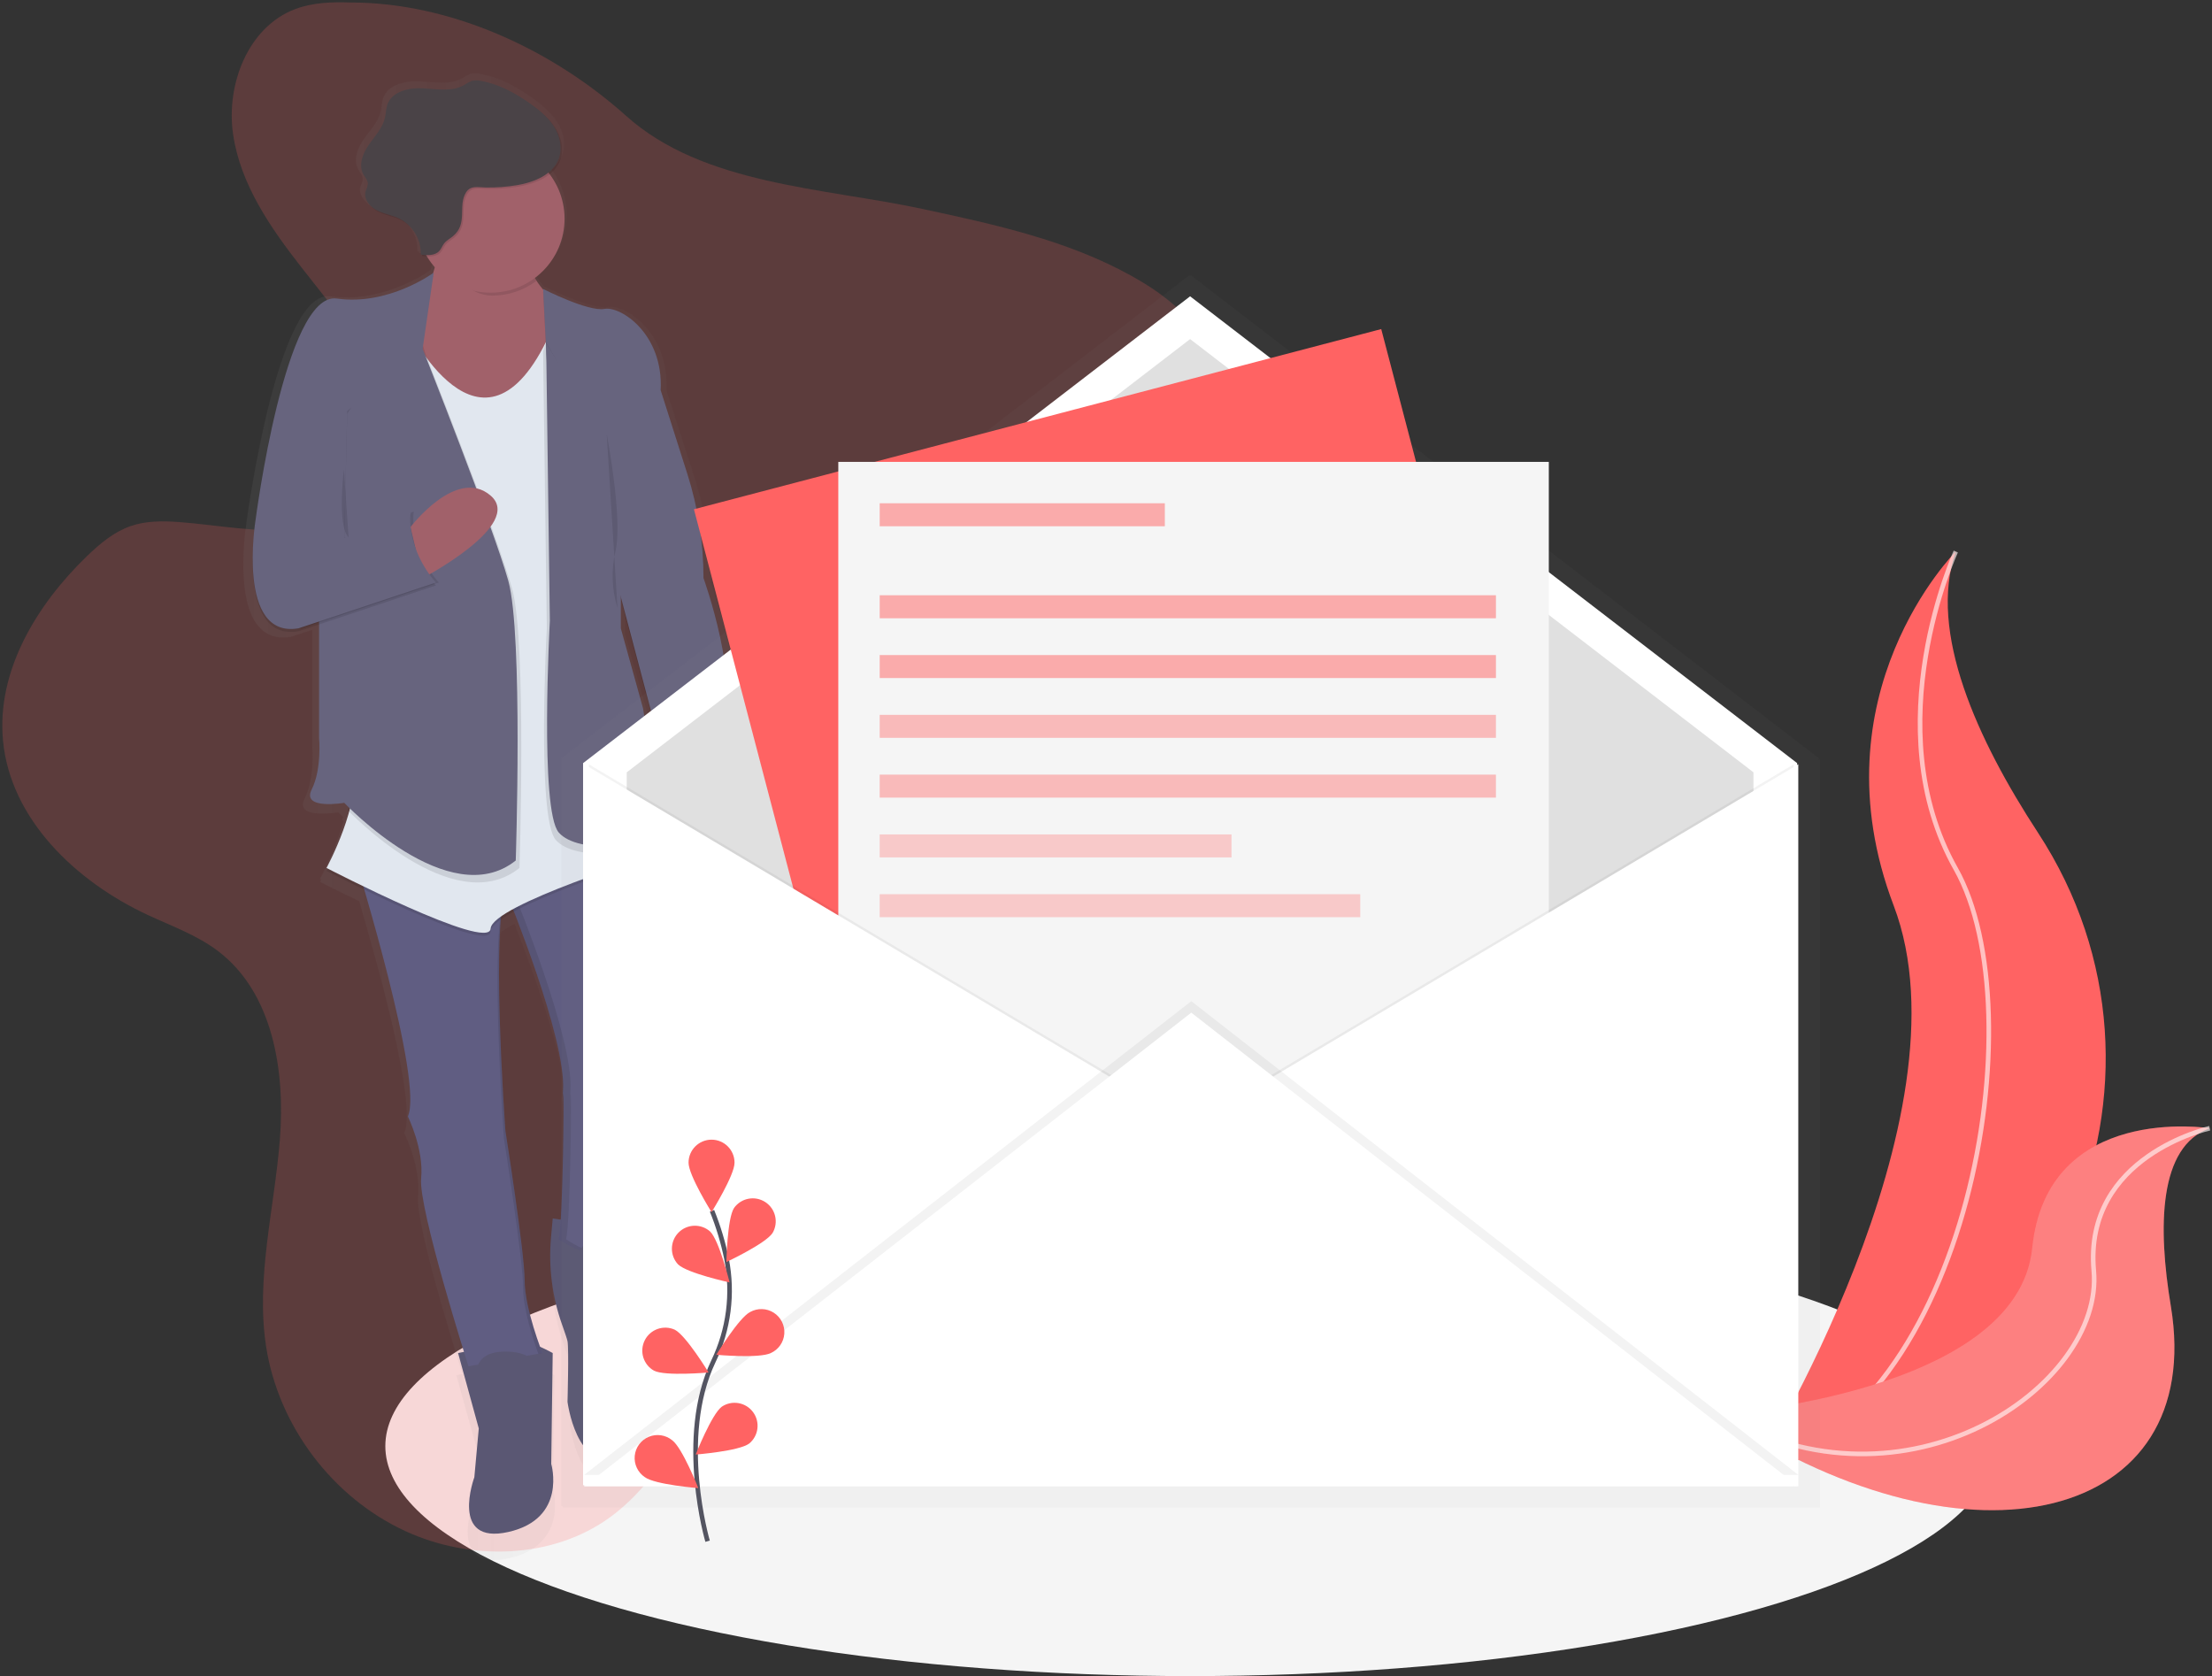 
<svg width="962px" height="729px" viewBox="630 -297 962 729" version="1.1" xmlns="http://www.w3.org/2000/svg" xmlns:xlink="http://www.w3.org/1999/xlink">
    <rect x="630" y="-297" width="962" height="729" fill="#333333" stroke="none"/>
    <!-- Generator: Sketch 42 (36781) - http://www.bohemiancoding.com/sketch -->
    <desc>Created with Sketch.</desc>
    <defs>
        <linearGradient x1="0.006%" y1="50.008%" x2="99.948%" y2="50.008%" id="linearGradient-1">
            <stop stop-color="#808080" stop-opacity="0.25" offset="0%"></stop>
            <stop stop-color="#808080" stop-opacity="0.12" offset="54%"></stop>
            <stop stop-color="#808080" stop-opacity="0.1" offset="100%"></stop>
        </linearGradient>
        <linearGradient x1="63683%" y1="74055%" x2="63683%" y2="20480%" id="linearGradient-2">
            <stop stop-color="#808080" stop-opacity="0.25" offset="0%"></stop>
            <stop stop-color="#808080" stop-opacity="0.12" offset="54%"></stop>
            <stop stop-color="#808080" stop-opacity="0.1" offset="100%"></stop>
        </linearGradient>
    </defs>
    <g id="undraw_newsletter_vovu" stroke="none" stroke-width="1" fill="none" fill-rule="evenodd" transform="translate(630, -297)">
        <g id="08e565a9-d273-44a5-8e62-fb3ff03af726">
            <ellipse id="Oval" fill="#F5F5F5" fill-rule="nonzero" cx="517.58" cy="628.85" rx="350" ry="100"></ellipse>
            <path d="M850.58,239.84 C850.58,239.84 788.58,301.84 823.58,393.84 C858.58,485.84 763.58,638.84 763.58,638.84 C763.58,638.84 764.58,638.69 766.49,638.36 C893.83,615.88 957.1,470.24 886.29,362.05 C860,321.83 838.35,274.64 850.58,239.84 Z" id="Shape" fill="#FF6363" fill-rule="nonzero"></path>
            <path d="M850.58,239.84 C850.58,239.84 815.58,315.84 850.58,377.84 C885.58,439.84 856.58,613.84 763.58,638.84" id="Shape" stroke-opacity="0.651" stroke="#FFF2F2" stroke-width="2"></path>
            <path d="M961,490.61 C961,490.61 890.25,479.34 883.8,542.75 C877.35,606.16 747.8,614.94 747.8,614.94 C747.8,614.94 748.64,615.52 750.23,616.56 C857.23,686.8 959.52,661.3 944.11,568.03 C938.34,533.36 938.8,498.53 961,490.61 Z" id="Shape" fill="#FF6363" fill-rule="nonzero"></path>
            <path d="M961,490.61 C961,490.61 890.25,479.34 883.8,542.75 C877.35,606.16 747.8,614.94 747.8,614.94 C747.8,614.94 748.64,615.52 750.23,616.56 C857.23,686.8 959.52,661.3 944.11,568.03 C938.34,533.36 938.8,498.53 961,490.61 Z" id="Shape" fill="#F5F5F5" fill-rule="nonzero" opacity="0.2"></path>
            <path d="M961,490.61 C961,490.61 906.08,502.67 910.59,552.61 C915.1,602.55 829,662.39 747.76,614.92" id="Shape" stroke-opacity="0.652" stroke="#FFF2F2" stroke-width="2"></path>
            <path d="M152.4,1.08 C144.34,0.8 136.08,1.08 128.52,3.9 C107.95,11.57 98.2,36.66 101.37,58.39 C104.54,80.12 117.58,98.99 131.11,116.28 C144.64,133.57 159.3,150.64 166.72,171.28 C170.42,181.59 172.15,193.14 168.39,203.43 C162.59,219.3 145.1,228.17 128.31,230.01 C111.52,231.85 94.66,228.26 77.81,227.01 C70.74,226.51 63.47,226.45 56.81,228.77 C49.5,231.3 43.41,236.46 37.81,241.84 C15.96,262.94 -1.53,291.74 1.3,321.98 C4.5,356.26 33.04,383.36 64.3,397.89 C74.65,402.71 85.6,406.61 94.71,413.49 C118.71,431.63 124.1,465.62 121.71,495.63 C119.32,525.64 111.18,555.68 115.71,585.43 C121.04,620.03 144.63,651.28 176.45,665.88 C204.8,678.88 240.28,678.07 265.45,659.68 C277.72,650.68 287,638.27 295.07,625.4 C307.25,605.984 317.133,585.218 324.52,563.52 C328.03,553.21 331.33,542.12 339.52,534.95 C344.52,530.54 351,528.07 357.41,526.15 C376.73,520.37 397.08,518.78 416.58,513.64 C436.08,508.5 455.7,498.92 466.3,481.79 C481.3,457.48 474.3,426.39 474.37,397.79 C474.49,332.63 513.48,274.29 527.87,210.79 C532.57,190.03 534.32,167.06 523.82,148.55 C516.68,135.92 504.65,126.92 492,119.92 C464.2,104.48 432.6,97.61 401.51,90.92 C358.3,81.64 305.83,80.44 272.34,50.42 C240.2,21.62 196.23,1.08 152.4,1.08 Z" id="Shape" fill="#FF6363" fill-rule="nonzero" opacity="0.2"></path>
            <g id="Group" opacity="0.5" transform="translate(105, 31)" fill-rule="nonzero" fill="url(#linearGradient-1)">
                <path d="M204.14,222.29 C204.138,206.584 201.678,190.975 196.85,176.03 L184.85,138.82 L184.85,136.98 C185.22,113.13 166.63,101.23 159.47,102.52 C152.14,103.84 131.8,93.64 131.8,93.64 L131.8,93.92 C130.405,92.315 129.148,90.595 128.04,88.78 C135.14,83.609 139.854,75.794 141.117,67.103 C142.38,58.411 140.084,49.577 134.75,42.6 C136.948,40.948 138.625,38.699 139.58,36.12 C141.24,31.45 139.97,26.12 137.27,21.96 C136.122,20.223 134.78,18.623 133.27,17.19 C130.983,14.924 128.485,12.882 125.81,11.09 C119.14,6.47 111.81,2.5 103.81,1.09 C102.426,0.763 100.984,0.763 99.6,1.09 C98.399,1.575 97.255,2.192 96.19,2.93 C90.71,6.05 83.89,4.7 77.57,4.37 C71.25,4.04 63.57,5.81 61.57,11.74 C60.95,13.57 60.99,15.55 60.57,17.43 C59.57,22.03 56.02,25.6 53.28,29.43 C50.54,33.26 48.49,38.43 50.77,42.59 C51.55,43.99 52.77,45.28 52.77,46.88 C52.77,48.03 52.09,49.06 51.77,50.16 C51.08,52.66 52.38,55.16 54.38,56.97 C55.242,57.899 56.257,58.674 57.38,59.26 C60.55,60.88 64.2,61.38 67.43,62.88 C69.042,63.637 70.521,64.65 71.81,65.88 C74.999,69.218 76.713,73.696 76.57,78.31 L77.24,78.38 L77.24,78.97 C77.94,79.05 78.68,79.12 79.41,79.15 C80.46,80.845 81.662,82.442 83,83.92 C82.773,84.773 82.517,85.64 82.23,86.52 C79.88,88.15 60.66,100.95 38.8,97.87 C15.47,94.58 2.13,196.58 2.13,196.58 C1.265,202.413 0.844,208.303 0.87,214.2 C0.77,229.2 3.92,248.83 21.47,245.94 L30.8,242.87 L30.8,293.32 C30.8,293.32 32.13,307.14 27.47,316.32 C22.81,325.5 42.14,322.24 42.14,322.24 C42.14,322.24 42.88,323.01 44.24,324.32 L43.81,325.53 L44.38,326.11 C41.838,334.801 38.41,343.209 34.15,351.2 L34.7,351.48 C34.35,352.15 34.15,352.48 34.15,352.48 C34.15,352.48 41.33,356.15 51.21,360.88 C59.15,387.72 76.53,449.88 70.81,461.72 L70.97,462.06 L70.97,462.06 C72.04,464.28 78.02,477.37 76.81,489.36 C75.72,500.08 90.56,548.79 96.1,566.48 L93.48,567.01 L102.81,600.57 L100.81,622.29 C100.81,622.29 89.48,652.56 116.14,646.64 C142.8,640.72 135.47,616.37 135.47,616.37 L136.14,567.01 C136.14,567.01 133.57,565.58 130.4,564.21 C128.22,558.32 123.47,544.4 123.47,534.77 C123.47,522.27 114.8,468.3 114.8,468.3 L114.8,468.19 L114.8,467.98 L114.8,467.92 L114.75,467.2 L114.75,467.08 C114.75,466.41 114.64,465.49 114.56,464.37 L114.56,464.31 C113.56,449.72 110.56,400.15 112.75,374.31 C114.676,372.997 116.68,371.801 118.75,370.73 C125.24,387.13 141.97,431.44 140.9,450.03 C139.57,473.03 140.57,454.97 140.9,452.03 C141,451.12 141.07,452.22 141.1,454.69 L141.1,456.17 L141.1,457.9 L141.1,459.9 L141.1,460.96 L141.1,463.22 L141.1,464.42 C141.1,466.42 141.1,468.64 141.03,470.95 L141.03,472.35 C141.03,473.76 141.03,475.2 140.96,476.66 C140.96,478.66 140.88,480.6 140.84,482.61 C140.74,487.11 140.61,491.66 140.45,495.92 C140.45,496.393 140.433,496.863 140.4,497.33 C140.367,498.263 140.33,499.177 140.29,500.07 C140.25,500.963 140.21,501.837 140.17,502.69 C140.13,503.537 140.087,504.36 140.04,505.16 C139.99,506.1 139.93,507 139.88,507.86 L136.26,507.34 L135.49,515.66 C134.277,528.869 135.984,542.184 140.49,554.66 C141.73,558.08 142.69,560.91 142.9,561.92 C143.57,565.21 142.9,588.92 142.9,588.92 C142.9,588.92 146.9,619.85 165.57,613.92 C173.97,611.25 178.05,603.13 180,594.99 C182.164,585.554 181.357,575.68 177.69,566.72 C175.04,560.06 172.33,550.72 174.24,543.5 C177.57,531 177.57,513.23 177.57,513.23 L175.51,512.94 C176.023,511.964 176.487,510.963 176.9,509.94 C176.9,509.94 176.23,464.53 182.23,458.61 C185.53,455.35 185.23,447.52 184.23,441.12 C182.801,431.858 182.466,422.46 183.23,413.12 C183.64,408.31 184.23,404.12 184.92,402.63 C186.68,399.15 188.44,364.07 180.65,347.19 L182.25,346.69 L182,345.45 L182.25,345.37 C183.425,348.506 184.76,351.58 186.25,354.58 C186.644,354.889 187.096,355.113 187.58,355.24 C209.17,351.45 210.04,331.3 208.84,320.3 C209.75,320.74 210.25,321.02 210.25,321.02 L212.25,292.02 C214.3,287.39 215.06,281.48 215.01,275.09 C215.1,252.25 204.14,222.29 204.14,222.29 Z M180.34,304.72 C178.86,292.09 176.81,280.2 176.81,280.2 L166.81,244.66 L166.81,231.72 L182.67,290.92 L180.34,304.72 Z" id="Shape"></path>
            </g>
            <path d="M240.38,529.85 L239.64,537.98 C238.472,550.898 240.127,563.915 244.49,576.13 C245.68,579.48 246.61,582.24 246.81,583.23 C247.45,586.45 246.81,609.6 246.81,609.6 C246.81,609.6 250.67,639.83 268.68,634.04 C276.78,631.44 280.68,623.49 282.6,615.54 C284.682,606.32 283.9,596.684 280.36,587.92 C277.8,581.41 275.18,572.26 277.03,565.23 C280.25,553.01 280.25,535.65 280.25,535.65 L240.38,529.85 Z" id="Shape" fill="#5A5773" fill-rule="nonzero"></path>
            <path d="M221.09,390.29 C221.09,390.29 246.17,451.39 244.88,473.89 C243.59,496.39 244.56,478.71 244.88,475.82 C245.45,470.67 244.88,531.82 242.95,538.82 C242.95,538.82 269.32,558.11 279.61,532.39 C279.61,532.39 278.97,488.02 284.75,482.23 C287.93,479.05 287.62,471.39 286.68,465.14 C285.293,456.099 284.957,446.928 285.68,437.81 C286.07,433.11 286.61,428.97 287.31,427.56 C289.24,423.7 291.17,379.97 279.59,367.75 L221.09,390.29 Z" id="Shape" fill="#605D82" fill-rule="nonzero"></path>
            <path d="M246.17,538.85 C248.1,531.78 248.67,470.67 248.1,475.85 C247.78,478.74 246.81,496.43 248.1,473.92 C249.39,451.41 224.31,390.32 224.31,390.32 L280.42,368.74 C280.16,368.41 279.89,368.1 279.62,367.81 L221.1,390.32 C221.1,390.32 246.18,451.42 244.89,473.92 C243.6,496.42 244.57,478.74 244.89,475.85 C245.46,470.7 244.89,531.85 242.96,538.85 C242.96,538.85 253.49,546.55 263.84,545.73 C254.63,545.04 246.17,538.85 246.17,538.85 Z" id="Shape" fill="#000000" fill-rule="nonzero" opacity="0.1"></path>
            <path d="M199.22,588.37 L208.22,621.17 L206.29,642.39 C206.29,642.39 195.36,671.97 221.08,666.18 C246.8,660.39 239.73,636.6 239.73,636.6 L240.37,588.37 C240.37,588.37 230.08,582.58 225.58,583.23 C221.08,583.88 199.22,588.37 199.22,588.37 Z" id="Shape" fill="#5A5773" fill-rule="nonzero"></path>
            <path d="M154.85,374.86 C154.85,374.86 184.43,470.68 177.36,485.47 C177.36,485.47 184.43,499.62 183.15,512.47 C181.87,525.32 203.73,594.14 203.73,594.14 L235.89,588.35 C235.89,588.35 228.17,569.06 228.17,556.84 C228.17,544.62 219.81,491.84 219.81,491.84 C219.81,491.84 212.74,395.37 221.1,385.08 L154.85,374.86 Z" id="Shape" fill="#605D82" fill-rule="nonzero"></path>
            <g id="Group" opacity="0.1" transform="translate(154, 374)" fill-rule="nonzero" fill="#000000">
                <path d="M64.6,18.92 C59.27,40.76 65.16,121.13 65.16,121.13 C65.16,121.13 73.52,173.86 73.52,186.13 C73.52,195.46 78.01,208.9 80.14,214.74 L81.88,214.43 C81.88,214.43 74.16,195.14 74.16,182.92 C74.16,170.7 65.8,117.92 65.8,117.92 C65.8,117.92 60.42,44.47 64.6,18.92 Z" id="Shape"></path>
                <path d="M23.36,111.47 L23.52,111.8 C23.57,111.47 23.62,111.12 23.65,110.8 C23.565,111.028 23.468,111.252 23.36,111.47 L23.36,111.47 Z" id="Shape"></path>
                <path d="M65.64,14.24 C65.932,13.131 66.424,12.084 67.09,11.15 L0.85,0.86 C0.85,0.86 1.24,2.11 1.91,4.34 L65.64,14.24 Z" id="Shape"></path>
            </g>
            <path d="M309.19,340.13 C309.19,340.13 318.84,376.13 289.9,381.29 C289.43,381.168 288.991,380.95 288.61,380.65 C288.61,380.65 271.89,347.85 284.75,334.99 L309.19,340.13 Z" id="Shape" fill="#A1616A" fill-rule="nonzero"></path>
            <path d="M190.86,100.92 C190.86,100.92 192.79,127.92 171.57,140.79 C150.35,153.66 216.57,189.02 216.57,189.02 L251.3,133.71 C251.3,133.71 236.52,135.62 227.52,109.92 L190.86,100.92 Z" id="Shape" fill="#A1616A" fill-rule="nonzero"></path>
            <path d="M176.71,142.7 C176.71,142.7 209.51,210.87 239.09,146.56 L284.75,372.92 C284.75,372.92 214,394.79 213.37,405.08 C212.74,415.37 142,378.72 142,378.72 C142,378.72 157.43,350.42 153.58,333.06 C149.73,315.7 176.71,142.7 176.71,142.7 Z" id="Shape" fill="#000000" fill-rule="nonzero" opacity="0.1"></path>
            <path d="M176.71,141.41 C176.71,141.41 209.51,209.58 239.09,145.27 L284.75,371.64 C284.75,371.64 214,393.51 213.37,403.8 C212.74,414.09 142,377.43 142,377.43 C142,377.43 157.43,349.13 153.58,331.77 C149.73,314.41 176.71,141.41 176.71,141.41 Z" id="Shape" fill="#E1E7EF" fill-rule="nonzero"></path>
            <path d="M208.87,606.38 C208.87,606.38 200.51,587.73 219.8,587.73 C239.09,587.73 235.88,604.45 235.88,604.45 L208.87,606.38 Z" id="Shape" fill="#5A5773" fill-rule="nonzero"></path>
            <path d="M252.6,558.14 C252.6,558.14 244.88,538.2 264.18,537.56 C283.48,536.92 273.83,555.56 273.83,555.56 L252.6,558.14 Z" id="Shape" fill="#5A5773" fill-rule="nonzero"></path>
            <path d="M236.2,126.92 C236.2,126.92 255.81,136.92 262.89,135.6 C269.97,134.28 288.61,146.53 287.33,170.97 L298.95,207.43 C303.598,222.049 305.96,237.299 305.95,252.64 L305.95,252.64 C305.95,252.64 322.67,298.94 313.67,319.52 L311.74,347.82 C311.74,347.82 296.95,339.46 281.51,342.03 L285.4,318.92 L268,253.31 L239.06,183.21 L236.2,126.92 Z" id="Shape" fill="#000000" fill-rule="nonzero" opacity="0.1"></path>
            <path d="M236.2,125.65 C236.2,125.65 255.81,135.65 262.89,134.33 C269.97,133.01 288.61,145.26 287.33,169.7 L298.95,206.16 C303.598,220.779 305.96,236.029 305.95,251.37 L305.95,251.37 C305.95,251.37 322.67,297.67 313.67,318.25 L311.74,346.55 C311.74,346.55 296.95,338.19 281.51,340.76 L285.37,317.61 L268,252.02 L239.09,181.92 L236.2,125.65 Z" id="Shape" fill="#67647E" fill-rule="nonzero"></path>
            <path d="M268.68,203.79 L268.68,276.46 L278.33,311.19 C278.33,311.19 284.76,349.13 282.83,360.71 C280.9,372.29 250.03,374.86 241.67,365.21 C233.31,355.56 237.81,273.21 237.81,273.21 L236.2,152.66 L237.49,148.8 L268.68,203.79 Z" id="Shape" fill="#000000" fill-rule="nonzero" opacity="0.1"></path>
            <path d="M270,200.58 L270,273.25 L279.65,307.98 C279.65,307.98 286.08,345.92 284.15,357.5 C282.22,369.08 251.35,371.65 242.99,362 C234.63,352.35 239.13,270 239.13,270 L237.52,149.42 L270,200.58 Z" id="Shape" fill="#67647E" fill-rule="nonzero"></path>
            <path d="M140.38,261.03 L160.96,325.03 L151.31,352.36 C151.31,352.36 196.97,400.59 225.91,377.44 C225.91,377.44 229.13,279.04 222.69,255.89 C216.25,232.74 185.39,154.89 185.39,154.89 L179,134.34 L144.92,153.63 L140.38,261.03 Z" id="Shape" fill="#000000" fill-rule="nonzero" opacity="0.1"></path>
            <path d="M138.77,257.81 L138.77,320.81 C138.77,320.81 140.06,334.32 135.55,343.32 C131.04,352.32 149.7,349.11 149.7,349.11 C149.7,349.11 195.36,397.34 224.3,374.19 C224.3,374.19 227.52,275.79 221.08,252.64 C214.64,229.49 183.78,151.64 183.78,151.64 L177.35,131.06 L143.27,150.35 L138.77,257.81 Z" id="Shape" fill="#67647E" fill-rule="nonzero"></path>
            <path d="M188.61,119.87 C188.61,119.87 169,134.34 146.49,131.12 C123.98,127.9 111.12,227.59 111.12,227.59 C111.12,227.59 102.76,279.04 129.77,274.54 L189.58,254.6 C189.58,254.6 176.72,241.09 178.65,223.73 L149.7,235.3 L151,180 L188.61,119.87 Z" id="Shape" fill="#000000" fill-rule="nonzero" opacity="0.1"></path>
            <path d="M112.4,226.3 C112.4,226.3 104.04,277.75 131.05,273.25 L190.86,253.31 C190.86,253.31 178,239.81 179.93,222.44 L151,234.02 L112.4,226.3 Z" id="Shape" fill="#000000" fill-rule="nonzero" opacity="0.1"></path>
            <path d="M178.51,229.22 C178.51,229.22 198.58,202.83 213.36,215.5 C228.14,228.17 183.81,251.39 183.81,251.39 L178.51,229.22 Z" id="Shape" fill="#A1616A" fill-rule="nonzero"></path>
            <path d="M188.61,118.58 C188.61,118.58 169,133.05 146.49,129.83 C123.98,126.61 111.12,226.3 111.12,226.3 C111.12,226.3 102.76,277.75 129.77,273.25 L189.58,253.31 C189.58,253.31 176.72,239.8 178.65,222.44 L149.7,234.02 L151,178.71 L183.8,151.71 L188.61,118.58 Z" id="Shape" fill="#67647E" fill-rule="nonzero"></path>
            <path d="M228.16,111.18 L191.5,102.18 C191.5,102.18 193.41,104.34 191.18,112.79 C197.08,119.56 204.33,128.55 214.01,128.55 C220.937,128.563 227.682,126.328 233.23,122.18 C231.16,118.701 229.46,115.014 228.16,111.18 Z" id="Shape" fill="#000000" fill-rule="nonzero" opacity="0.1"></path>
            <circle id="Oval" fill="#A1616A" fill-rule="nonzero" cx="213.37" cy="95.11" r="32.16"></circle>
            <path d="M225.56,81.15 C233.02,79.88 241.22,76.57 243.72,69.43 C245.32,64.86 244.1,59.66 241.49,55.59 C238.88,51.52 235.04,48.39 231.08,45.59 C224.65,41.07 217.56,37.19 209.82,35.83 C208.485,35.511 207.095,35.511 205.76,35.83 C204.599,36.305 203.496,36.909 202.47,37.63 C197.18,40.68 190.6,39.36 184.47,39.04 C178.34,38.72 170.99,40.45 169.06,46.24 C168.46,48.03 168.5,49.96 168.06,51.8 C167.06,56.3 163.67,59.8 161.06,63.55 C158.45,67.3 156.44,72.37 158.64,76.41 C159.39,77.78 160.64,79.04 160.64,80.6 C160.447,81.709 160.111,82.788 159.64,83.81 C158.73,87.13 161.38,90.48 164.44,92.06 C167.5,93.64 171.02,94.13 174.14,95.6 C180.104,98.543 183.804,104.693 183.61,111.34 C186.45,111.67 189.76,111.84 191.68,109.72 C192.54,108.77 192.96,107.5 193.74,106.49 C194.74,105.17 196.3,104.39 197.58,103.33 C204.31,97.8 199.53,90.16 203.34,84.2 C205.34,81.13 208.52,82.07 211.74,82.12 C216.367,82.228 220.994,81.904 225.56,81.15 L225.56,81.15 Z" id="Shape" fill="#000000" fill-rule="nonzero" opacity="0.1"></path>
            <path d="M224.92,80.51 C232.38,79.24 240.58,75.93 243.08,68.79 C244.68,64.22 243.46,59.02 240.85,54.95 C238.24,50.88 234.4,47.75 230.44,44.95 C224.01,40.43 216.92,36.55 209.18,35.19 C207.845,34.871 206.455,34.871 205.12,35.19 C203.959,35.665 202.856,36.269 201.83,36.99 C196.54,40.04 189.96,38.72 183.83,38.4 C177.7,38.08 170.35,39.81 168.42,45.6 C167.82,47.39 167.86,49.32 167.42,51.16 C166.42,55.66 163.03,59.16 160.42,62.91 C157.81,66.66 155.8,71.73 158,75.77 C158.75,77.14 160,78.4 160,79.96 C159.807,81.069 159.471,82.148 159,83.17 C158.09,86.49 160.74,89.84 163.8,91.42 C166.86,93 170.38,93.49 173.5,94.96 C179.489,97.9 183.204,104.072 183,110.74 C185.84,111.07 189.15,111.24 191.07,109.12 C191.93,108.17 192.35,106.9 193.13,105.89 C194.13,104.57 195.69,103.79 196.97,102.73 C203.7,97.2 198.92,89.56 202.73,83.6 C204.73,80.53 207.91,81.47 211.13,81.52 C215.748,81.613 220.365,81.275 224.92,80.51 Z" id="Shape" fill="#4A4347" fill-rule="nonzero"></path>
            <path d="M263.85,188.68 C263.85,188.68 270.92,225.34 267.71,239.49 C265.749,247.722 266.039,256.329 268.55,264.41" id="Shape" fill="#000000" fill-rule="nonzero" opacity="0.1"></path>
            <path d="M149.56,204.11 C149.56,204.11 146.48,228.55 151.61,233.69" id="Shape" fill="#000000" fill-rule="nonzero" opacity="0.1"></path>
            <path d="M329.13,505.3 C329.958,505.3 330.63,504.628 330.63,503.8 C330.63,502.972 329.958,502.3 329.13,502.3 C328.302,502.3 327.63,502.972 327.63,503.8 C327.63,504.628 328.302,505.3 329.13,505.3 Z" id="Shape" fill="#000000" fill-rule="nonzero"></path>
            <g id="Group" opacity="0.5" transform="translate(244, 119)" fill-rule="nonzero" fill="url(#linearGradient-2)">
                <path d="M547,211.55 L547,210.72 L274.16,0.92 C273.806,0.658 273.324,0.658 272.97,0.92 L0.12,210.72 L0.12,535.92 L0.64,535.92 L0.64,536.44 L547.53,536.44 L547.53,211.24 L547,211.55 Z" id="Shape"></path>
            </g>
            <polygon id="Shape" fill="#FFFFFF" fill-rule="nonzero" points="781.58 645.85 253.58 645.85 253.58 331.85 517.58 128.85 781.58 331.85"></polygon>
            <polygon id="Shape" fill="#E0E0E0" fill-rule="nonzero" points="762.58 627.24 272.58 627.24 272.58 335.84 517.58 147.45 762.58 335.84"></polygon>
            <rect id="Rectangle-path" fill="#FF6363" fill-rule="nonzero" transform="translate(501.078, 372.352) rotate(-14.69) translate(-501.078, -372.352) " x="346.578" y="175.852" width="309" height="393"></rect>
            <rect id="Rectangle-path" fill="#F5F5F5" fill-rule="nonzero" x="364.58" y="200.85" width="309" height="393"></rect>
            <polygon id="Shape" fill="#000000" fill-rule="nonzero" opacity="0.05" points="256.08 332.35 520.08 489.35 256.08 646.35"></polygon>
            <polygon id="Shape" fill="#FFFFFF" fill-rule="nonzero" points="254.08 332.35 518.08 489.35 254.08 646.35"></polygon>
            <polygon id="Shape" fill="#000000" fill-rule="nonzero" opacity="0.05" points="780.08 332.35 516.08 489.35 780.08 646.35"></polygon>
            <polygon id="Shape" fill="#FFFFFF" fill-rule="nonzero" points="782.08 332.35 518.08 489.35 782.08 646.35"></polygon>
            <polygon id="Shape" fill="#000000" fill-rule="nonzero" opacity="0.05" points="254.08 641.35 518.08 435.35 782.08 641.35"></polygon>
            <polygon id="Shape" fill="#FFFFFF" fill-rule="nonzero" points="254.08 646.35 518.08 440.35 782.08 646.35"></polygon>
            <path d="M307.73,670.2 C307.73,670.2 294.47,625.2 310.22,592.06 C316.912,578.207 318.93,562.557 315.97,547.46 C314.51,540.305 312.398,533.299 309.66,526.53" id="Shape" stroke="#535461" stroke-width="2"></path>
            <path d="M319.45,505.59 C319.45,511.11 309.45,527.1 309.45,527.1 C309.45,527.1 299.45,511.1 299.45,505.59 C299.45,500.067 303.927,495.59 309.45,495.59 C314.973,495.59 319.45,500.067 319.45,505.59 Z" id="Shape" fill="#FF6363" fill-rule="nonzero"></path>
            <path d="M336,536.15 C333,540.78 315.92,548.78 315.92,548.78 C315.92,548.78 316.23,529.92 319.23,525.29 C322.337,520.94 328.316,519.802 332.803,522.708 C337.291,525.614 338.699,531.535 336,536.15 Z" id="Shape" fill="#FF6363" fill-rule="nonzero"></path>
            <path d="M335.24,588.36 C330.31,590.84 311.53,589.13 311.53,589.13 C311.53,589.13 321.32,573.01 326.24,570.53 C329.447,568.736 333.38,568.845 336.482,570.815 C339.585,572.785 341.357,576.297 341.098,579.963 C340.838,583.629 338.589,586.857 335.24,588.37 L335.24,588.36 Z" id="Shape" fill="#FF6363" fill-rule="nonzero"></path>
            <path d="M302.56,632.51 C302.56,632.51 309.48,614.97 313.92,611.69 C318.357,608.73 324.337,609.773 327.509,614.062 C330.682,618.35 329.929,624.373 325.8,627.75 C321.36,631.03 302.56,632.51 302.56,632.51 Z" id="Shape" fill="#FF6363" fill-rule="nonzero"></path>
            <path d="M294.91,549.84 C298.91,553.68 317.3,557.67 317.3,557.67 C317.3,557.67 312.79,539.36 308.83,535.52 C304.829,531.983 298.755,532.215 295.034,536.045 C291.314,539.875 291.259,545.953 294.91,549.85 L294.91,549.84 Z" id="Shape" fill="#FF6363" fill-rule="nonzero"></path>
            <path d="M284.45,596.05 C289.38,598.53 308.16,596.82 308.16,596.82 C308.16,596.82 298.37,580.7 293.45,578.22 C288.569,576.015 282.817,578.047 280.404,582.829 C277.992,587.611 279.776,593.445 284.45,596.06 L284.45,596.05 Z" id="Shape" fill="#FF6363" fill-rule="nonzero"></path>
            <path d="M280.45,642.35 C284.89,645.63 303.69,647.11 303.69,647.11 C303.69,647.11 296.77,629.57 292.33,626.29 C289.475,623.955 285.566,623.382 282.16,624.798 C278.754,626.214 276.405,629.391 276.047,633.062 C275.689,636.733 277.382,640.303 280.45,642.35 L280.45,642.35 Z" id="Shape" fill="#FF6363" fill-rule="nonzero"></path>
            <rect id="Rectangle-path" fill="#FF6363" fill-rule="nonzero" opacity="0.5" x="382.58" y="218.85" width="124" height="10"></rect>
            <rect id="Rectangle-path" fill="#FF6363" fill-rule="nonzero" opacity="0.5" x="382.58" y="258.85" width="268" height="10"></rect>
            <rect id="Rectangle-path" fill="#FF6363" fill-rule="nonzero" opacity="0.5" x="382.58" y="284.85" width="268" height="10"></rect>
            <rect id="Rectangle-path" fill="#FF6363" fill-rule="nonzero" opacity="0.4" x="382.58" y="310.85" width="268" height="10"></rect>
            <rect id="Rectangle-path" fill="#FF6363" fill-rule="nonzero" opacity="0.4" x="382.58" y="336.85" width="268" height="10"></rect>
            <rect id="Rectangle-path" fill="#FF6363" fill-rule="nonzero" opacity="0.3" x="382.58" y="362.85" width="153" height="10"></rect>
            <rect id="Rectangle-path" fill="#FF6363" fill-rule="nonzero" opacity="0.3" x="382.58" y="388.85" width="209" height="10"></rect>
        </g>
    </g>
</svg>